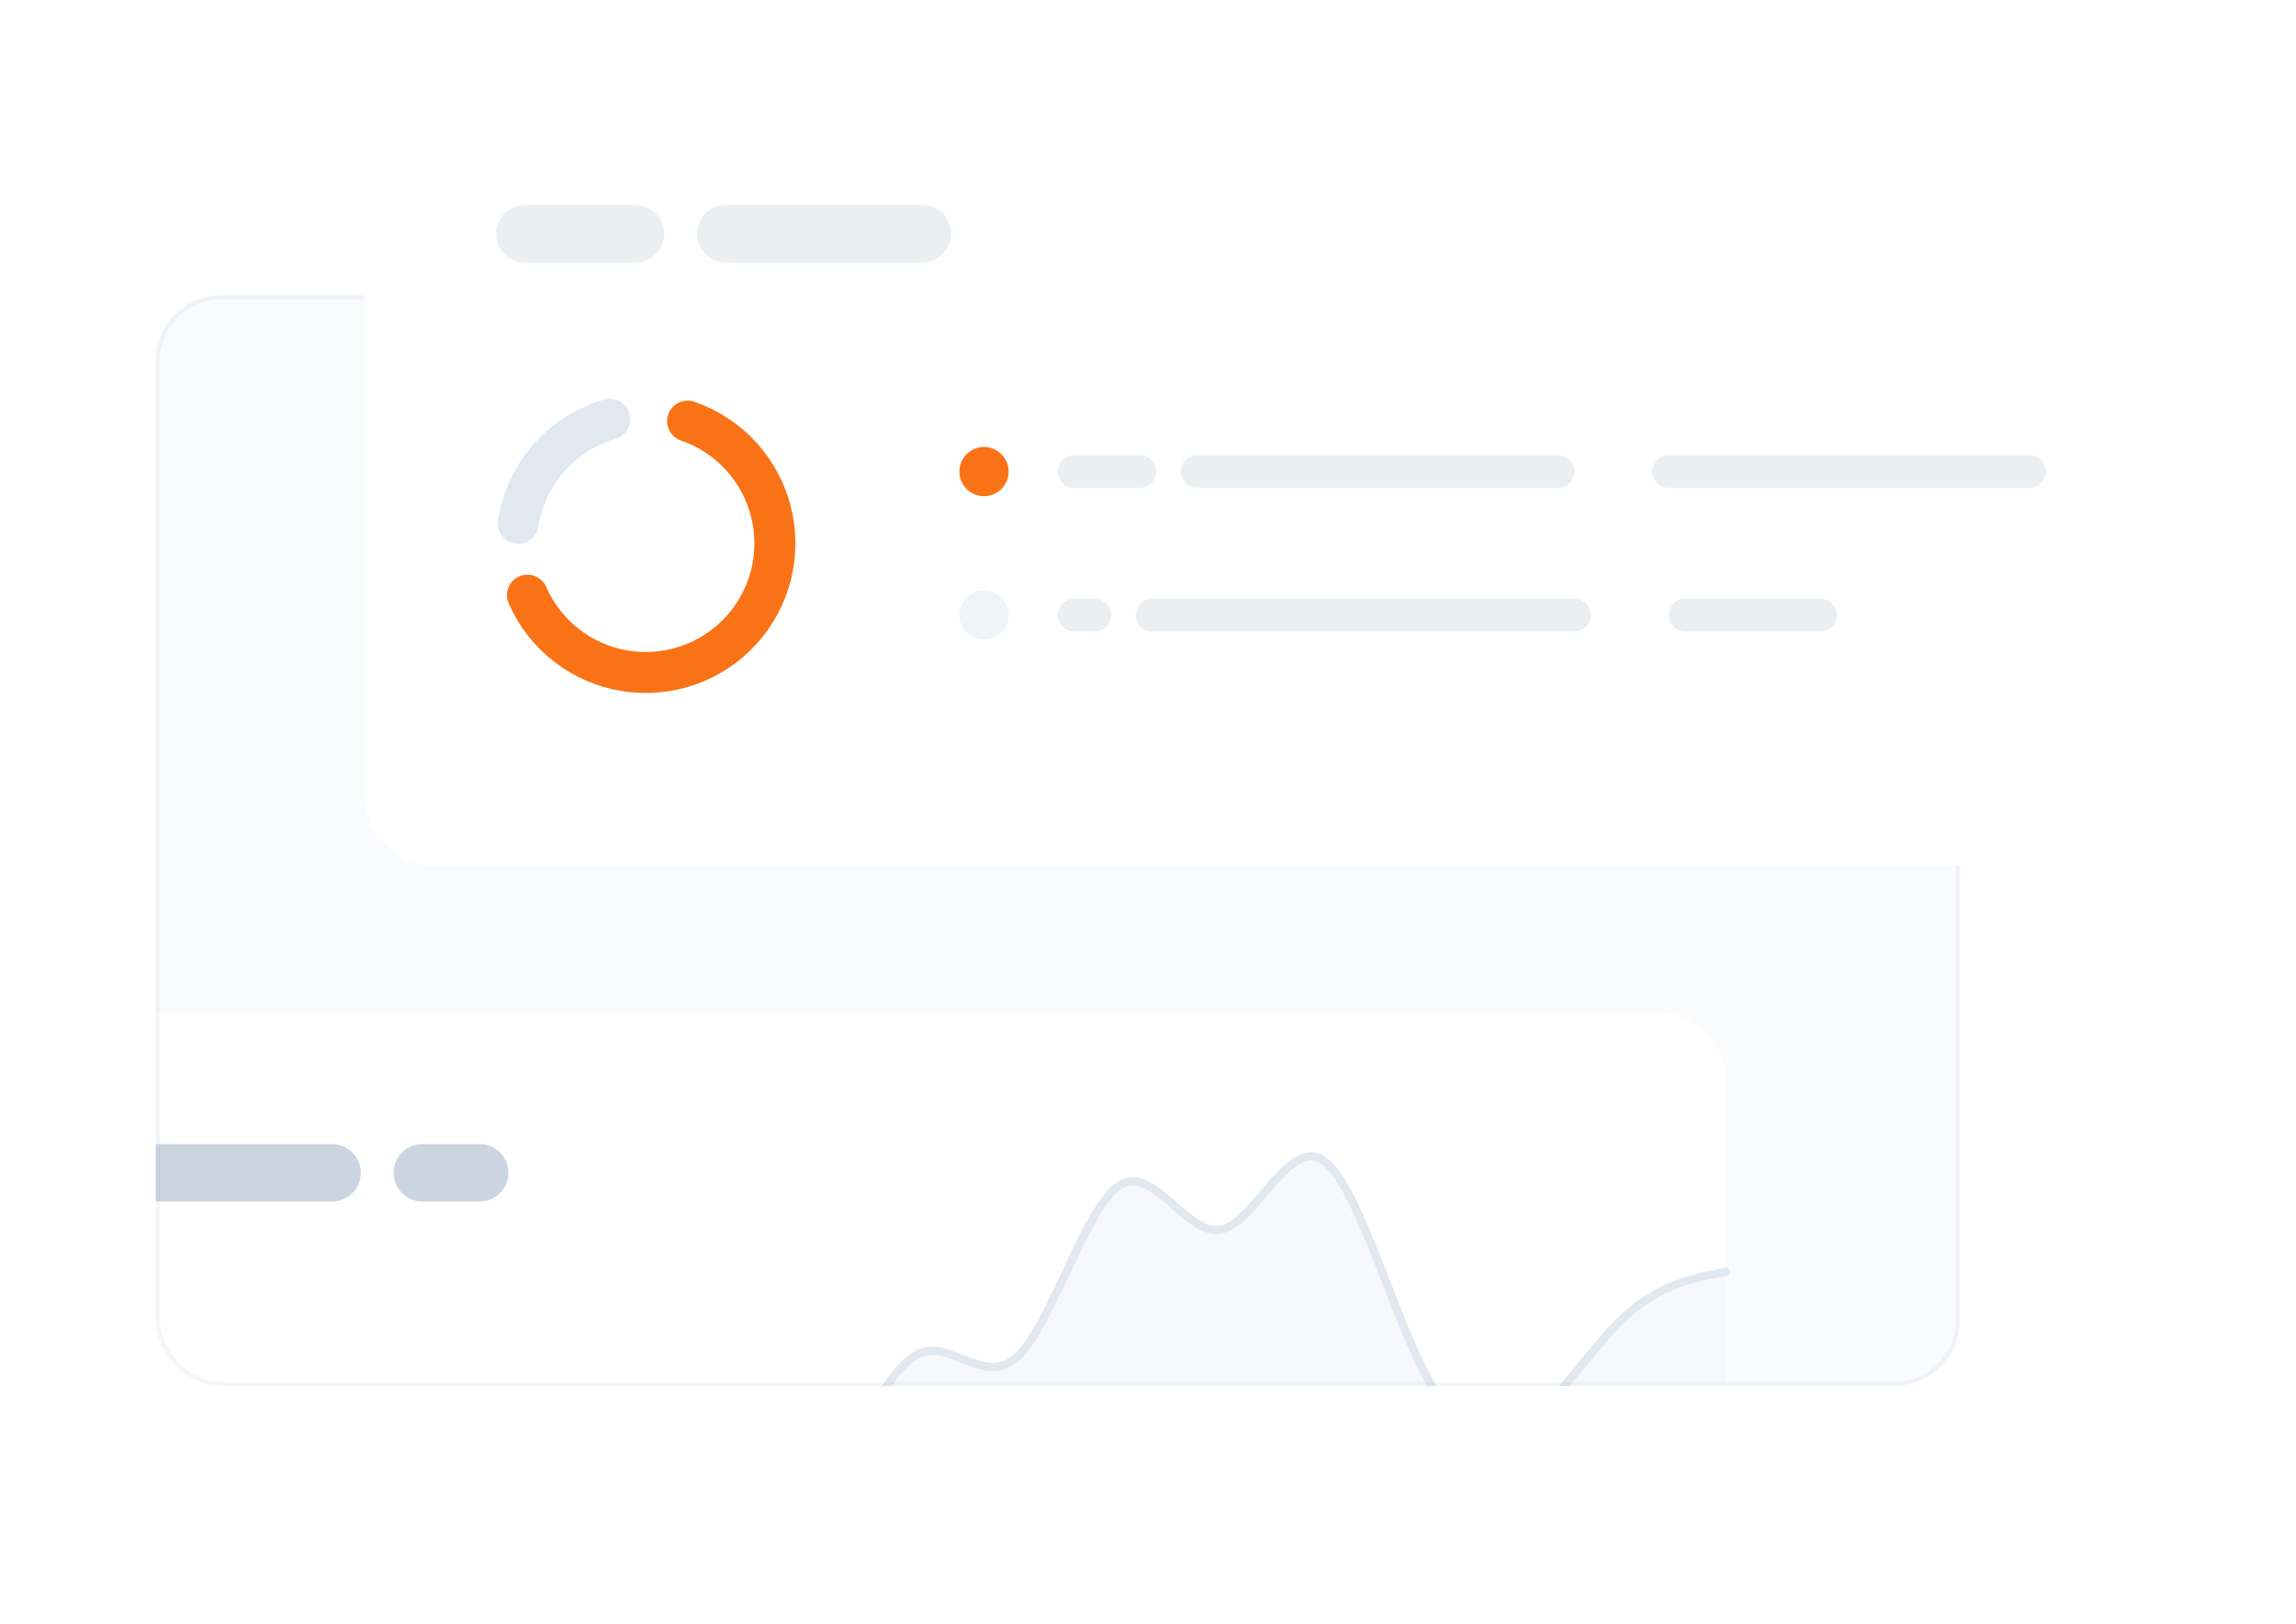 <svg width="560" height="396" viewBox="0 0 560 396" fill="none" xmlns="http://www.w3.org/2000/svg">
<g clip-path="url(#clip0_799_1836)">
<g clip-path="url(#clip1_799_1836)">
<rect x="38" y="72" width="440" height="266" rx="16" fill="#4074BC" fill-opacity="0.03"/>
<rect x="-2" y="247" width="423" height="183" rx="16" fill="white"/>
<path opacity="0.3" d="M129.111 389.12L125 398H421V310.124L416.889 310.962C412.778 311.801 404.555 313.477 396.334 321.028C388.111 328.578 379.889 342.004 371.666 347.416C363.445 352.828 355.222 350.229 347 333.895C338.778 317.563 330.555 287.496 322.334 282.72C314.111 277.943 305.889 298.456 297.666 299.905C289.445 301.353 281.222 283.735 273 289.092C264.778 294.448 256.555 322.778 248.334 330.677C240.111 338.575 231.889 326.043 223.666 330.35C215.445 334.654 207.222 355.798 199 365.121C190.778 374.446 182.555 371.949 174.334 366.578C166.111 361.209 157.889 352.965 149.666 357.723C141.445 362.482 133.222 380.241 129.111 389.12Z" fill="#E2E8F0"/>
<path d="M125 398L129.111 389.12C133.222 380.241 141.445 362.482 149.666 357.723C157.889 352.965 166.111 361.209 174.334 366.578C182.555 371.949 190.778 374.446 199 365.121C207.222 355.798 215.445 334.654 223.666 330.35C231.889 326.043 240.111 338.575 248.334 330.677C256.555 322.778 264.778 294.448 273 289.092C281.222 283.735 289.445 301.353 297.666 299.905C305.889 298.456 314.111 277.943 322.334 282.72C330.555 287.496 338.778 317.563 347 333.895C355.222 350.229 363.445 352.828 371.666 347.416C379.889 342.004 388.111 328.578 396.334 321.028C404.555 313.477 412.778 311.801 416.889 310.962L421 310.124" stroke="#E2E8F0" stroke-width="2" stroke-linecap="round"/>
<path d="M81 279H37C33.134 279 30 282.134 30 286C30 289.866 33.134 293 37 293H81C84.866 293 88 289.866 88 286C88 282.134 84.866 279 81 279Z" fill="#CBD5E1"/>
<path d="M117 279H103C99.134 279 96 282.134 96 286C96 289.866 99.134 293 103 293H117C120.866 293 124 289.866 124 286C124 282.134 120.866 279 117 279Z" fill="#CBD5E1"/>
</g>
<rect x="38.5" y="72.5" width="439" height="265" rx="15.5" stroke="#94A3B8" stroke-opacity="0.1"/>
<g filter="url(#filter0_d_799_1836)">
<rect x="89" y="18" width="423" height="183" rx="16" fill="white"/>
</g>
<path d="M155 50H128C124.134 50 121 53.134 121 57C121 60.866 124.134 64 128 64H155C158.866 64 162 60.866 162 57C162 53.134 158.866 50 155 50Z" fill="#ECEFF1"/>
<path d="M225 50H177C173.134 50 170 53.134 170 57C170 60.866 173.134 64 177 64H225C228.866 64 232 60.866 232 57C232 53.134 228.866 50 225 50Z" fill="#ECEFF1"/>
<path
      d="M167.706 102.699C172.661 104.396 177.114 107.301 180.663 111.152C184.212 115.003 186.745 119.678 188.033 124.754C189.321 129.83 189.322 135.147 188.038 140.224C186.754 145.301 184.225 149.978 180.678 153.831C177.132 157.684 172.681 160.593 167.728 162.293C162.775 163.994 157.476 164.432 152.311 163.57C147.145 162.707 142.277 160.57 138.145 157.352C134.013 154.135 130.749 149.937 128.648 145.141"
      stroke="#f97316" stroke-width="10" stroke-linecap="round" />
<path d="M126.379 127.623C127.305 121.709 129.898 116.182 133.853 111.688C137.807 107.194 142.961 103.921 148.709 102.25" stroke="#E2E8F0" stroke-width="10" stroke-linecap="round"/>
<path
      d="M246 115C246 111.686 243.314 109 240 109C236.686 109 234 111.686 234 115C234 118.314 236.686 121 240 121C243.314 121 246 118.314 246 115Z"
      fill="#f97316" />
<path d="M278 111H262C259.791 111 258 112.791 258 115C258 117.209 259.791 119 262 119H278C280.209 119 282 117.209 282 115C282 112.791 280.209 111 278 111Z" fill="#ECEFF1"/>
<path d="M380 111H292C289.791 111 288 112.791 288 115C288 117.209 289.791 119 292 119H380C382.209 119 384 117.209 384 115C384 112.791 382.209 111 380 111Z" fill="#ECEFF1"/>
<path d="M495 111H407C404.791 111 403 112.791 403 115C403 117.209 404.791 119 407 119H495C497.209 119 499 117.209 499 115C499 112.791 497.209 111 495 111Z" fill="#ECEFF1"/>
<path d="M246 150C246 146.686 243.314 144 240 144C236.686 144 234 146.686 234 150C234 153.314 236.686 156 240 156C243.314 156 246 153.314 246 150Z" fill="#F0F3F7"/>
<path d="M267 146H262C259.791 146 258 147.791 258 150C258 152.209 259.791 154 262 154H267C269.209 154 271 152.209 271 150C271 147.791 269.209 146 267 146Z" fill="#ECEFF1"/>
<path d="M384 146H281C278.791 146 277 147.791 277 150C277 152.209 278.791 154 281 154H384C386.209 154 388 152.209 388 150C388 147.791 386.209 146 384 146Z" fill="#ECEFF1"/>
<path d="M444 146H411C408.791 146 407 147.791 407 150C407 152.209 408.791 154 411 154H444C446.209 154 448 152.209 448 150C448 147.791 446.209 146 444 146Z" fill="#ECEFF1"/>
</g>
<defs>
<filter id="filter0_d_799_1836" x="51" y="-10" width="499" height="259" filterUnits="userSpaceOnUse" color-interpolation-filters="sRGB">
<feFlood flood-opacity="0" result="BackgroundImageFix"/>
<feColorMatrix in="SourceAlpha" type="matrix" values="0 0 0 0 0 0 0 0 0 0 0 0 0 0 0 0 0 0 127 0" result="hardAlpha"/>
<feOffset dy="10"/>
<feGaussianBlur stdDeviation="19"/>
<feColorMatrix type="matrix" values="0 0 0 0 0.094 0 0 0 0 0.153 0 0 0 0 0.294 0 0 0 0.06 0"/>
<feBlend mode="normal" in2="BackgroundImageFix" result="effect1_dropShadow_799_1836"/>
<feBlend mode="normal" in="SourceGraphic" in2="effect1_dropShadow_799_1836" result="shape"/>
</filter>
<clipPath id="clip0_799_1836">
<rect width="560" height="396" fill="white"/>
</clipPath>
<clipPath id="clip1_799_1836">
<rect x="38" y="72" width="440" height="266" rx="16" fill="white"/>
</clipPath>
</defs>
</svg>
